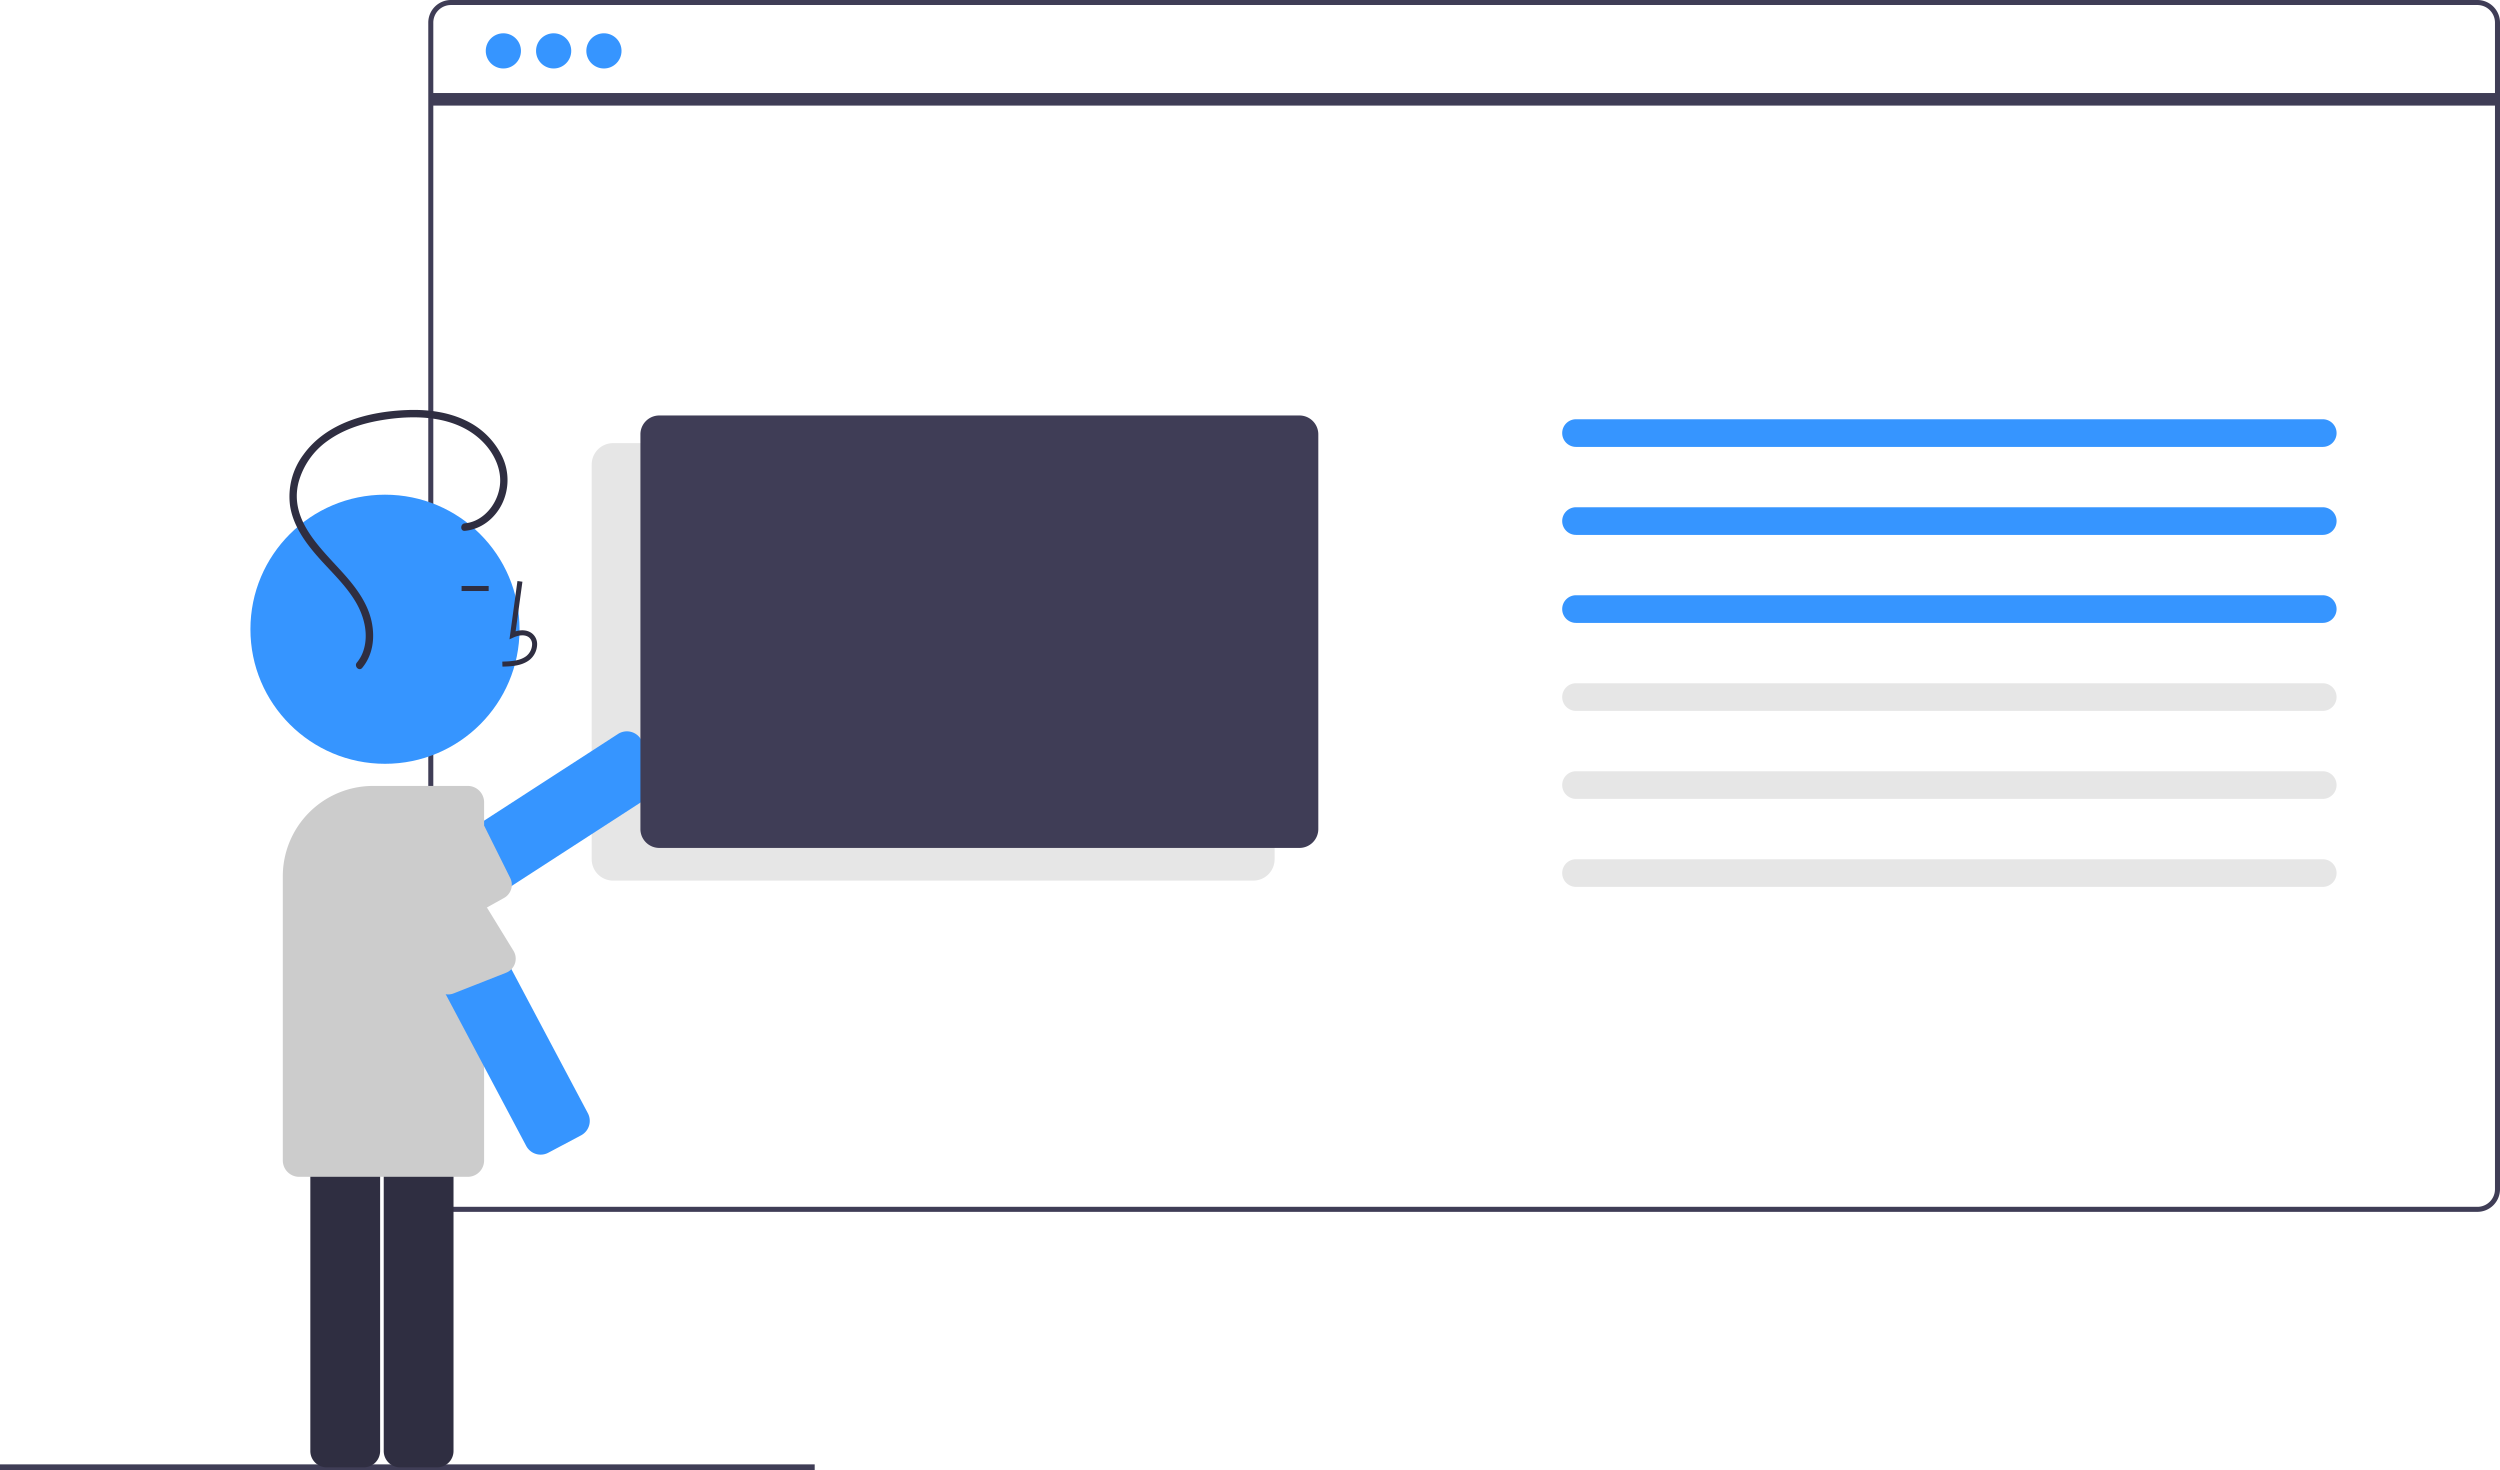 <svg xmlns="http://www.w3.org/2000/svg" data-name="Layer 1" width="994.339" height="584.672" viewBox="0 0 994.339 584.672" xmlns:xlink="http://www.w3.org/1999/xlink"><rect y="582.431" width="324.033" height="2.241" fill="#3f3d56"/><path d="M1088.17,639.664h-806a9.01,9.01,0,0,1-9-9v-464a9.01,9.01,0,0,1,9-9h806a9.01,9.01,0,0,1,9,9v464A9.01,9.01,0,0,1,1088.17,639.664Zm-806-480a7.008,7.008,0,0,0-7,7v464a7.008,7.008,0,0,0,7,7h806a7.008,7.008,0,0,0,7-7v-464a7.008,7.008,0,0,0-7-7Z" transform="translate(-102.83 -157.664)" fill="#3f3d56"/><path d="M601.294,507.914H346.67a8.51,8.51,0,0,1-8.5-8.5v-157a8.51,8.51,0,0,1,8.5-8.5H601.294a8.51,8.51,0,0,1,8.5,8.5v157A8.51,8.51,0,0,1,601.294,507.914Z" transform="translate(-102.83 -157.664)" fill="#e6e6e6"/><path d="M256.933,540.774a6.501,6.501,0,0,1-5.467-2.966l-8.02-12.391a6.509,6.509,0,0,1,1.925-8.989l103.27-66.843a6.508,6.508,0,0,1,8.988,1.926l8.02,12.391a6.499,6.499,0,0,1-1.925,8.988l-103.269,66.843A6.458,6.458,0,0,1,256.933,540.774Z" transform="translate(-102.83 -157.664)" fill="#3695ff"/><path d="M260.151,538.905l43.169-24.105a6,6,0,0,0,2.446-7.912l-10.001-20.093a6,6,0,0,0-9.036-2.077l-41.126,31.721a6.011,6.011,0,0,0-1.78,8.295l8.022,12.393A6.011,6.011,0,0,0,260.151,538.905Z" transform="translate(-102.83 -157.664)" fill="#ccc"/><circle cx="200.204" cy="20.24" r="7" fill="#3695ff"/><circle cx="220.204" cy="20.24" r="7" fill="#3695ff"/><circle cx="240.204" cy="20.24" r="7" fill="#3695ff"/><rect x="171.339" y="37" width="822" height="5" fill="#3f3d56"/><path d="M365.045,322.914a7.508,7.508,0,0,0-7.5,7.5v157a7.508,7.508,0,0,0,7.5,7.5H619.67a7.508,7.508,0,0,0,7.5-7.5v-157a7.508,7.508,0,0,0-7.5-7.5Z" transform="translate(-102.83 -157.664)" fill="#3f3d56"/><path d="M729.67,324.414a5.5,5.5,0,0,0,0,11h297a5.5,5.5,0,0,0,0-11Z" transform="translate(-102.83 -157.664)" fill="#3695ff"/><path d="M729.67,359.414a5.5,5.5,0,0,0,0,11h297a5.5,5.5,0,0,0,0-11Z" transform="translate(-102.83 -157.664)" fill="#3695ff"/><path d="M729.67,394.414a5.5,5.5,0,0,0,0,11h297a5.5,5.5,0,0,0,0-11Z" transform="translate(-102.83 -157.664)" fill="#3695ff"/><path d="M729.67,429.414a5.5,5.5,0,0,0,0,11h297a5.5,5.5,0,0,0,0-11Z" transform="translate(-102.83 -157.664)" fill="#e6e6e6"/><path d="M729.67,464.414a5.5,5.5,0,0,0,0,11h297a5.5,5.5,0,0,0,0-11Z" transform="translate(-102.83 -157.664)" fill="#e6e6e6"/><path d="M729.67,499.414a5.5,5.5,0,0,0,0,11h297a5.5,5.5,0,0,0,0-11Z" transform="translate(-102.83 -157.664)" fill="#e6e6e6"/><circle cx="153.121" cy="250.274" r="53.519" fill="#3695ff"/><path d="M247.519,741.284H232.759a6.508,6.508,0,0,1-6.5-6.5V611.77a6.508,6.508,0,0,1,6.5-6.5h14.76a6.508,6.508,0,0,1,6.5,6.5V734.784A6.508,6.508,0,0,1,247.519,741.284Z" transform="translate(-102.83 -157.664)" fill="#2f2e41"/><path d="M276.711,741.284H261.951a6.508,6.508,0,0,1-6.5-6.5V611.77a6.508,6.508,0,0,1,6.5-6.5h14.76a6.508,6.508,0,0,1,6.5,6.5V734.784A6.508,6.508,0,0,1,276.711,741.284Z" transform="translate(-102.83 -157.664)" fill="#2f2e41"/><path d="M288.875,625.732h-67.062a6.508,6.508,0,0,1-6.5-6.5V506.133A35.918,35.918,0,0,1,251.189,470.256h37.686a6.508,6.508,0,0,1,6.5,6.5V619.232A6.508,6.508,0,0,1,288.875,625.732Z" transform="translate(-102.83 -157.664)" fill="#ccc"/><path d="M302.667,422.808l-.056-2c3.721-.104,7.001-.337,9.466-2.138a6.148,6.148,0,0,0,2.381-4.528,3.514,3.514,0,0,0-1.153-2.895c-1.636-1.383-4.269-.936-6.188-.055l-1.655.759,3.173-23.19,1.981.271L307.918,408.759c2.608-.767,5.023-.438,6.678.961a5.471,5.471,0,0,1,1.86,4.492,8.133,8.133,0,0,1-3.2,6.073C310.089,422.6,305.974,422.715,302.667,422.808Z" transform="translate(-102.83 -157.664)" fill="#2f2e41"/><rect x="183.586" y="233.069" width="10.771" height="2" fill="#2f2e41"/><path d="M317.875,616.907a6.521,6.521,0,0,1-5.75-3.457l-57.665-108.661a6.508,6.508,0,0,1,2.695-8.788l13.037-6.919a6.509,6.509,0,0,1,8.789,2.694l57.665,108.661a6.509,6.509,0,0,1-2.695,8.789l-13.038,6.919A6.47,6.47,0,0,1,317.875,616.907Z" transform="translate(-102.83 -157.664)" fill="#3695ff"/><path d="M250.31,504.559l25.283,45.092a6,6,0,0,0,7.671,3.121l20.882-8.226a6,6,0,0,0,2.851-8.822L278.95,490.009a6.011,6.011,0,0,0-8.11-2.49l-18.04,8.92A6.011,6.011,0,0,0,250.31,504.559Z" transform="translate(-102.83 -157.664)" fill="#ccc"/><path d="M287.72,368.808c6.455-.6,11.86-4.875,14.726-10.595a21.69,21.69,0,0,0,.08-19.058,30.509,30.509,0,0,0-14.389-14.207c-7.295-3.534-15.534-4.512-23.558-4.188-15.121.611-31.781,4.856-41.077,17.75a27.836,27.836,0,0,0-5.291,20.413c1.176,7.593,5.798,14.169,10.732,19.837,5.171,5.941,11.139,11.291,15.226,18.096,3.537,5.889,5.439,13.304,3.073,19.986a14.383,14.383,0,0,1-2.474,4.352c-1.223,1.476.888,3.61,2.121,2.121,4.256-5.136,5.116-11.915,3.776-18.305-1.475-7.035-5.732-12.983-10.386-18.296-9.056-10.339-22.543-21.628-18.737-37.073a29.763,29.763,0,0,1,11.5-16.573c6.053-4.389,13.24-6.803,20.543-8.115,13.975-2.509,30.899-2.247,41.458,8.642,4.388,4.526,7.407,10.849,6.598,17.267-.729,5.787-4.424,11.463-9.826,13.877a13.066,13.066,0,0,1-4.095,1.069c-1.906.177-1.925,3.179,0,3Z" transform="translate(-102.83 -157.664)" fill="#2f2e41"/></svg>
